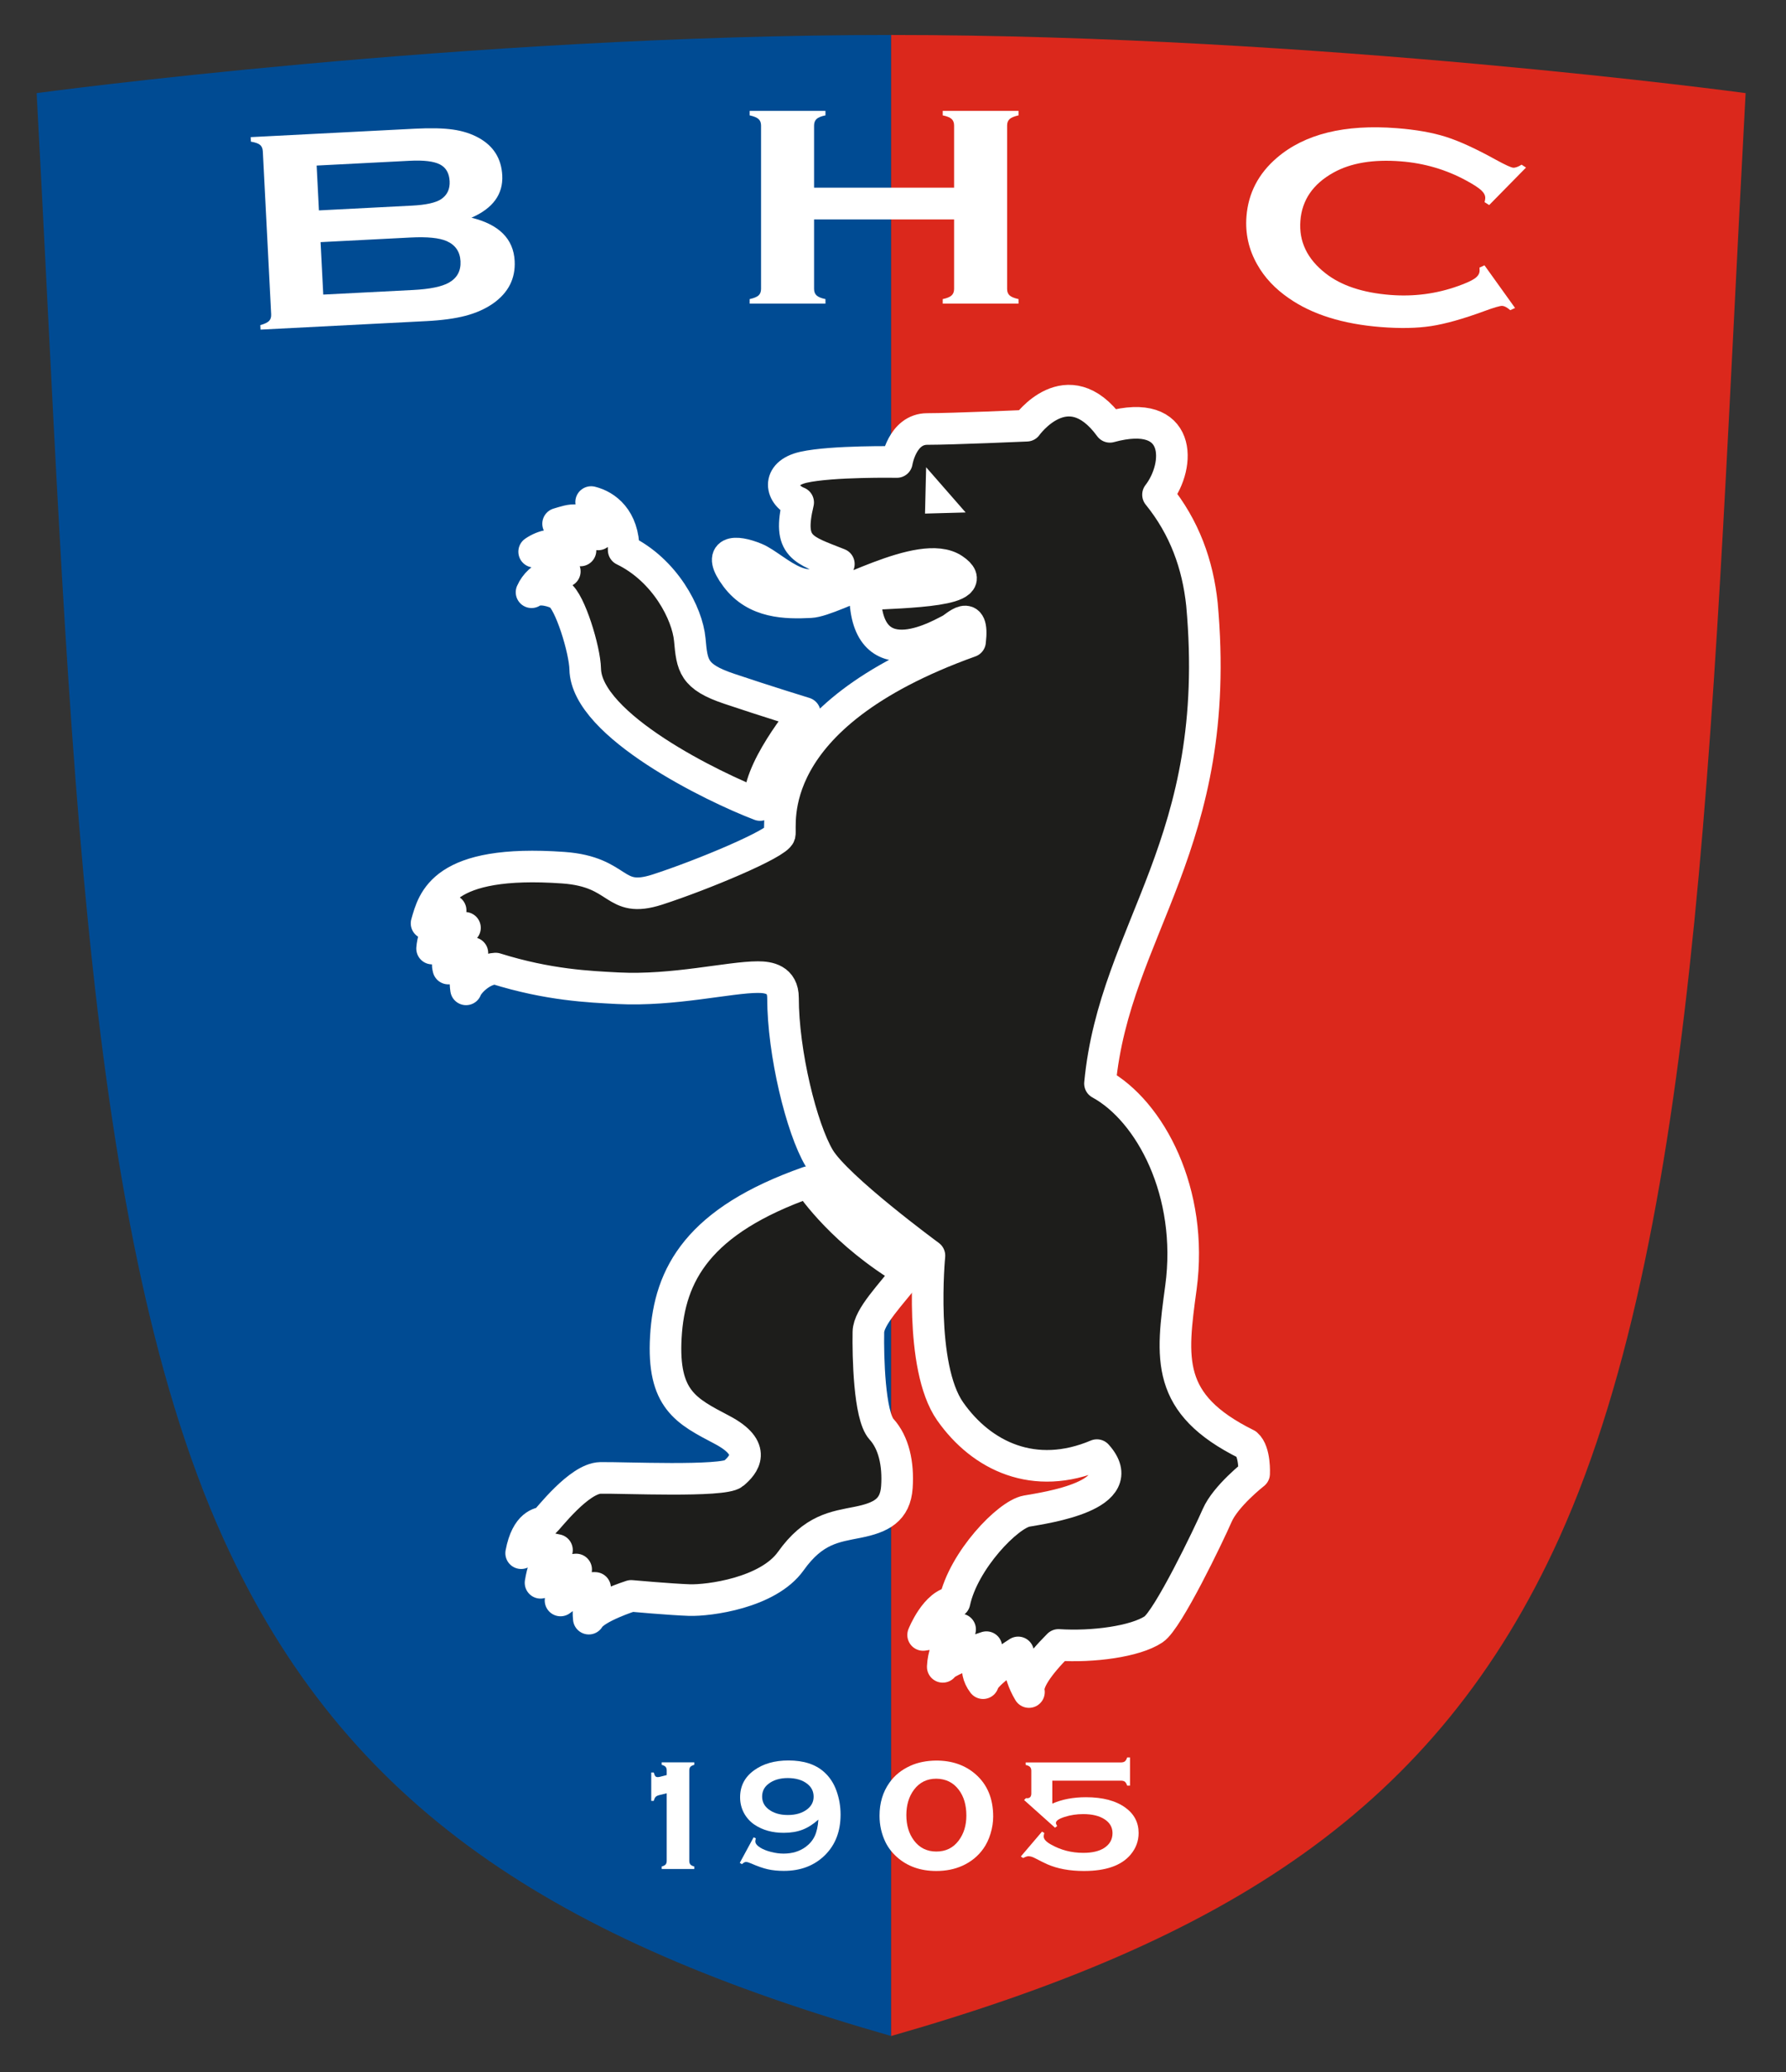 <?xml version="1.0" encoding="UTF-8" standalone="no"?>
<!DOCTYPE svg PUBLIC "-//W3C//DTD SVG 1.1//EN" "http://www.w3.org/Graphics/SVG/1.1/DTD/svg11.dtd">
<svg width="256px" height="297px" viewBox="0 0 256 297" version="1.1" xmlns="http://www.w3.org/2000/svg" xmlns:xlink="http://www.w3.org/1999/xlink">
    <rect x="0" y="0" width="256" height="297" fill="#333333" stroke="none"/>
    <g id="Berlin" stroke="none" stroke-width="1" fill="none" fill-rule="evenodd">
        <g id="BHC-Logo-" transform="translate(-0, 0)">
            <g id="Group-3">
                <mask id="mask-2" fill="white">
                    <use xlink:href="#path-1"></use>
                </mask>
                <g id="Clip-2"></g>
                <path d="M223.526,220.35 C205.881,259.423 175.459,278.161 127.734,291.802 C80.009,278.161 49.587,259.423 31.942,220.35 C11.297,174.635 9.916,99.623 5.254,13.345 C5.254,13.345 66.737,5.013 127.734,5.013 C188.73,5.013 250.213,13.345 250.213,13.345 C245.552,99.623 244.171,174.635 223.526,220.35 L223.526,220.35 Z M250.888,8.377 C250.269,8.293 188.366,0 127.734,0 C67.1,0 5.199,8.293 4.582,8.377 L0,8.997 L0.25,13.615 C0.788,23.585 1.283,33.405 1.768,43.045 C5.501,117.135 8.726,181.119 27.374,222.414 C44.283,259.861 72.961,281.359 126.358,296.622 L127.734,297.017 L129.112,296.622 C182.506,281.359 211.184,259.861 228.094,222.414 C246.74,181.121 249.965,117.139 253.698,43.054 C254.186,33.41 254.68,23.588 255.22,13.615 L255.469,8.997 L250.888,8.377 Z" id="Fill-1" fill="#FFFFFF" mask="url(#mask-2)"></path>
            </g>
            <path d="M127.734,291.802 C80.009,278.16 49.587,259.423 31.942,220.35 C11.297,174.635 9.916,99.623 5.254,13.345 C5.254,13.345 66.737,5.013 127.734,5.013 L127.734,291.694" id="Fill-4" fill="#004B93"></path>
            <path d="M127.734,291.802 C175.46,278.16 205.881,259.423 223.526,220.35 C244.171,174.635 245.552,99.623 250.213,13.345 C250.213,13.345 188.73,5.013 127.734,5.013 L127.734,291.694" id="Fill-5" fill="#DB281C"></path>
            <path d="M46.335,42.221 L59.223,41.561 C61.616,41.437 63.327,41.086 64.352,40.507 C65.527,39.837 66.079,38.817 66.008,37.443 C65.938,36.082 65.285,35.122 64.047,34.564 C62.985,34.092 61.248,33.917 58.837,34.042 L45.949,34.703 L46.335,42.221 Z M45.716,30.155 L59.037,29.472 C61.058,29.368 62.454,29.06 63.228,28.547 C64.101,27.962 64.508,27.104 64.45,25.973 C64.39,24.814 63.924,24.01 63.049,23.561 C62.175,23.113 60.728,22.941 58.707,23.044 L45.386,23.729 L45.716,30.155 Z M67.579,31.202 C71.544,32.173 73.607,34.244 73.77,37.408 C73.9,39.929 72.863,41.961 70.661,43.506 C69.542,44.28 68.232,44.863 66.729,45.258 C65.225,45.653 63.352,45.907 61.111,46.022 L37.347,47.241 L37.314,46.595 C37.919,46.429 38.334,46.231 38.56,46.004 C38.788,45.776 38.89,45.454 38.868,45.036 L37.672,21.692 C37.65,21.274 37.515,20.964 37.266,20.76 C37.018,20.557 36.583,20.404 35.966,20.301 L35.932,19.654 L59.467,18.446 C61.725,18.33 63.55,18.372 64.939,18.571 C66.328,18.77 67.557,19.166 68.626,19.759 C70.745,20.934 71.868,22.728 71.992,25.139 C72.129,27.835 70.659,29.855 67.579,31.202 L67.579,31.202 Z" id="Fill-6" fill="#FFFFFF"></path>
            <path d="M136.758,31.453 L116.687,31.453 L116.687,41.409 C116.687,41.814 116.809,42.128 117.057,42.35 C117.303,42.573 117.724,42.745 118.319,42.866 L118.319,43.514 L107.455,43.514 L107.455,42.866 C108.067,42.732 108.491,42.556 108.73,42.341 C108.967,42.125 109.086,41.814 109.086,41.409 L109.086,17.994 C109.086,17.59 108.967,17.28 108.73,17.064 C108.491,16.848 108.067,16.672 107.455,16.537 L107.455,15.89 L118.319,15.89 L118.319,16.537 C117.708,16.659 117.282,16.831 117.044,17.053 C116.805,17.276 116.687,17.59 116.687,17.994 L116.687,26.899 L136.758,26.899 L136.758,17.994 C136.758,17.59 136.64,17.276 136.401,17.053 C136.163,16.831 135.738,16.659 135.126,16.537 L135.126,15.89 L145.991,15.89 L145.991,16.537 C145.379,16.672 144.953,16.848 144.715,17.064 C144.477,17.28 144.358,17.59 144.358,17.994 L144.358,41.409 C144.358,41.814 144.477,42.125 144.715,42.341 C144.953,42.556 145.379,42.732 145.991,42.866 L145.991,43.514 L135.126,43.514 L135.126,42.866 C135.721,42.745 136.142,42.573 136.388,42.35 C136.635,42.128 136.758,41.814 136.758,41.409 L136.758,31.453 Z" id="Fill-7" fill="#FFFFFF"></path>
            <path d="M212.781,38.025 L217.165,44.142 L216.476,44.455 C216.029,44.067 215.653,43.862 215.347,43.838 C215.042,43.814 214.161,44.071 212.704,44.608 C209.683,45.715 207.16,46.424 205.133,46.734 C203.103,47.044 200.716,47.092 197.971,46.878 C192.494,46.451 188.083,45.071 184.736,42.739 C182.761,41.381 181.248,39.768 180.202,37.9 C178.987,35.762 178.474,33.469 178.664,31.021 C178.925,27.685 180.38,24.883 183.03,22.613 C187.014,19.2 192.744,17.788 200.219,18.371 C202.966,18.585 205.303,18.998 207.234,19.608 C209.165,20.218 211.551,21.311 214.397,22.886 C215.754,23.629 216.585,24.011 216.89,24.035 C217.197,24.059 217.6,23.916 218.101,23.602 L218.734,24.017 L213.455,29.39 L212.796,28.974 C212.847,28.763 212.878,28.583 212.89,28.436 C212.92,28.047 212.736,27.666 212.34,27.291 C211.942,26.916 211.219,26.445 210.172,25.878 C207.278,24.304 204.15,23.387 200.794,23.125 C196.828,22.816 193.605,23.355 191.126,24.743 C188.203,26.367 186.626,28.664 186.394,31.633 C186.163,34.604 187.365,37.116 190.001,39.173 C192.235,40.93 195.335,41.962 199.301,42.272 C202.657,42.534 205.889,42.11 208.995,40.998 C210.117,40.598 210.903,40.244 211.354,39.933 C211.804,39.624 212.044,39.274 212.076,38.884 C212.087,38.735 212.083,38.559 212.065,38.355 L212.781,38.025 Z" id="Fill-8" fill="#FFFFFF"></path>
            <path d="M134.202,254.924 C132.865,254.924 131.801,255.45 131.009,256.503 C130.278,257.481 129.913,258.695 129.913,260.143 C129.913,261.592 130.278,262.806 131.009,263.784 C131.801,264.836 132.869,265.363 134.215,265.363 C135.569,265.363 136.637,264.836 137.42,263.784 C138.151,262.806 138.516,261.615 138.516,260.211 C138.516,258.695 138.151,257.459 137.42,256.503 C136.637,255.466 135.564,254.939 134.202,254.924 M134.202,252.325 C136.463,252.325 138.341,252.979 139.837,254.285 C141.518,255.757 142.359,257.776 142.359,260.345 C142.359,261.152 142.234,261.969 141.981,262.797 C141.729,263.627 141.384,264.348 140.946,264.959 C140.182,266.034 139.174,266.853 137.921,267.412 C136.812,267.905 135.576,268.152 134.215,268.152 C131.954,268.152 130.079,267.494 128.591,266.18 C127.877,265.545 127.322,264.829 126.927,264.03 C126.355,262.85 126.07,261.585 126.07,260.233 C126.07,258.411 126.54,256.835 127.483,255.506 C128.221,254.453 129.23,253.639 130.508,253.065 C131.567,252.586 132.798,252.341 134.202,252.325" id="Fill-9" fill="#FFFFFF"></path>
            <path d="M93.347,258.101 L93.347,254.035 L93.706,254.035 C93.788,254.311 93.866,254.49 93.941,254.572 C94.015,254.655 94.131,254.695 94.288,254.695 C94.362,254.695 94.467,254.68 94.602,254.65 L95.565,254.404 L95.565,253.743 C95.565,253.519 95.512,253.347 95.408,253.228 C95.304,253.109 95.117,253.012 94.848,252.937 L94.848,252.578 L99.517,252.578 L99.517,252.937 C99.248,253.012 99.061,253.106 98.957,253.223 C98.853,253.339 98.801,253.512 98.801,253.743 L98.801,266.691 C98.801,266.923 98.853,267.098 98.957,267.217 C99.061,267.337 99.248,267.434 99.517,267.508 L99.517,267.867 L94.848,267.867 L94.848,267.508 C95.117,267.434 95.304,267.337 95.408,267.217 C95.512,267.098 95.565,266.923 95.565,266.691 L95.565,257.014 L94.512,257.271 C94.266,257.332 94.089,257.418 93.98,257.529 C93.872,257.641 93.78,257.831 93.706,258.101 L93.347,258.101 Z" id="Fill-10" fill="#FFFFFF"></path>
            <path d="M112.926,254.831 C111.784,254.831 110.855,255.111 110.138,255.671 C109.541,256.134 109.242,256.737 109.242,257.484 C109.242,258.217 109.541,258.817 110.138,259.288 C110.847,259.849 111.777,260.128 112.926,260.128 C114.083,260.128 115.017,259.849 115.726,259.288 C116.323,258.817 116.622,258.224 116.622,257.507 C116.622,256.753 116.323,256.141 115.726,255.671 C115.031,255.117 114.098,254.838 112.926,254.831 L112.926,254.831 Z M106.039,266.983 L108.022,263.321 L108.336,263.476 C108.291,263.663 108.268,263.81 108.268,263.914 C108.268,264.212 108.506,264.511 108.984,264.81 C109.38,265.056 109.891,265.26 110.518,265.42 C111.146,265.581 111.743,265.661 112.31,265.661 C113.557,265.661 114.62,265.336 115.501,264.687 C116.076,264.254 116.503,263.739 116.784,263.141 C117.063,262.544 117.237,261.76 117.305,260.789 C116.551,261.461 115.787,261.945 115.014,262.239 C114.242,262.534 113.348,262.681 112.332,262.681 C110.713,262.681 109.324,262.298 108.167,261.528 C107.511,261.087 106.995,260.517 106.622,259.814 C106.263,259.135 106.084,258.392 106.084,257.586 C106.084,255.973 106.752,254.684 108.088,253.722 C109.387,252.781 111.03,252.31 113.015,252.31 C115.18,252.31 116.875,252.855 118.1,253.946 C118.913,254.662 119.518,255.58 119.913,256.701 C120.294,257.776 120.485,258.9 120.485,260.072 C120.485,262.454 119.749,264.381 118.278,265.852 C116.756,267.375 114.781,268.137 112.354,268.137 C111.504,268.137 110.739,268.059 110.06,267.907 C109.38,267.754 108.582,267.475 107.663,267.072 C107.349,266.931 107.107,266.859 106.935,266.859 C106.808,266.859 106.681,266.908 106.554,267.005 C106.458,267.087 106.387,267.144 106.342,267.173 L106.039,266.983 Z" id="Fill-11" fill="#FFFFFF"></path>
            <path d="M146.324,266.072 L149.361,262.506 L149.688,262.708 C149.63,262.903 149.6,263.067 149.6,263.201 C149.6,263.582 149.94,263.963 150.62,264.343 C152.032,265.15 153.585,265.553 155.282,265.553 C156.55,265.553 157.55,265.318 158.281,264.846 C159.069,264.33 159.465,263.622 159.465,262.725 C159.465,261.894 159.085,261.232 158.324,260.738 C157.565,260.245 156.546,259.998 155.27,259.998 C154.329,259.998 153.44,260.132 152.605,260.401 C151.769,260.669 151.352,260.957 151.352,261.263 C151.352,261.368 151.41,261.517 151.528,261.711 L151.225,261.947 L146.791,257.981 L147.056,257.713 C147.122,257.72 147.177,257.724 147.219,257.724 C147.622,257.724 147.824,257.497 147.824,257.041 L147.824,253.804 C147.824,253.558 147.763,253.371 147.641,253.244 C147.519,253.117 147.311,253.02 147.017,252.953 L147.017,252.594 L160.649,252.594 C160.909,252.594 161.104,252.542 161.235,252.44 C161.365,252.337 161.476,252.149 161.569,251.877 L161.972,251.877 L161.972,255.921 L161.569,255.921 C161.476,255.647 161.365,255.46 161.235,255.357 C161.104,255.255 160.909,255.205 160.649,255.205 L150.835,255.205 L150.835,258.497 C152.221,257.884 153.829,257.579 155.66,257.579 C158.053,257.579 159.935,258.075 161.304,259.069 C162.572,259.986 163.206,261.2 163.206,262.708 C163.206,263.858 162.824,264.889 162.06,265.8 C160.75,267.367 158.519,268.152 155.371,268.152 C153.338,268.152 151.586,267.831 150.117,267.189 C149.755,267.031 149.167,266.74 148.354,266.315 C148,266.129 147.681,266.034 147.395,266.034 C147.236,266.034 146.988,266.121 146.652,266.292 L146.324,266.072 Z" id="Fill-12" fill="#FFFFFF"></path>
            <path d="M93.815,80.62 C98.864,84.344 99.328,90.052 99.652,91.693 C99.975,93.334 99.392,94.176 101.486,96.053 C103.579,97.932 116.679,101.406 116.679,101.406 C112.491,105.145 109.789,109.757 109.223,115.621 C99.802,113.613 89.218,105.196 89.218,105.196 C89.218,105.196 83.553,101.342 83.034,94.737 C82.516,88.132 79.554,85.396 79.554,85.396 C78.13,84.198 76.134,85.098 76.134,85.098 C76.733,81.066 79.328,80.798 79.328,80.798 C77.937,78.823 74.813,79.017 74.813,79.017 C77.451,76.006 81.999,77.56 81.999,77.56 C81.659,75.18 78.341,74.878 78.341,74.878 C81.821,72.174 85.123,74.743 85.123,74.743 C85.123,74.743 84.815,72.326 83.876,71.823 C83.876,71.823 87.001,70.145 89.202,74.306 C89.202,74.306 89.93,76.233 89.752,77.802 L93.815,80.62 Z" id="Fill-13" fill="#FFFFFF"></path>
            <path d="M112.017,152.609 C112.629,156.31 113.959,161.955 117.153,166.617 C120.347,171.281 132.324,179.829 132.324,179.829 C132.324,179.829 131.451,184.944 132.357,193.427 C133.263,201.911 138.507,207.771 146.146,209.358 C153.786,210.944 156.626,208.441 156.626,208.441 C157.283,209.28 157.647,210.357 156.796,211.495 C154.901,214.032 148.768,214.96 148.768,214.96 C139.813,215.715 135.982,228.365 135.982,228.365 C131.223,231.246 131.58,234.419 131.58,234.419 C134.331,233.513 135.625,234.127 135.625,234.127 C133.036,236.783 134.752,239.437 134.752,239.437 C136.889,237.268 140.061,236.524 140.061,236.524 C138.183,239.308 140.676,241.704 140.676,241.704 C140.838,239.826 145.11,237.236 145.11,237.236 C145.046,240.247 147.538,241.704 147.538,241.704 C147.183,240.863 147.7,239.923 147.7,239.923 L151.746,235.773 C158.868,235.924 161.824,235.405 164.112,234.225 C166.917,232.779 169.453,227.458 169.453,227.458 L174.859,216.481 C176.769,212.854 177.74,213.534 179.585,211.139 C181.431,208.743 179.046,205.925 179.046,205.925 C179.046,205.925 178.7,206.487 172.96,201.566 C167.22,196.643 168.643,191.615 168.643,191.031 C168.643,190.449 170.975,184.038 170.003,173.353 C169.032,162.667 158.242,154.033 158.242,154.033 C157.427,154.05 159.556,141.794 165.234,130.548 C170.711,119.698 172.701,103.264 172.701,103.264 C175.809,78.569 166.455,70.5 166.455,70.5 C167.68,69.126 168.512,67.655 168.643,66.136 C169.248,59.142 163.022,59.384 163.022,59.384 L159.451,59.801 C159.451,59.801 158.382,55.947 153.042,55.947 C147.7,55.947 146.114,60.286 146.114,60.286 L133.165,60.286 C127.857,60.286 127.49,65.078 127.49,65.078 C127.49,65.078 121.074,65.199 117.498,65.64 C113.771,66.098 111.78,67.107 111.591,69.708 C111.462,71.48 113.852,72.288 113.852,72.288 C113.852,72.288 113.442,74.1 113.571,76.454 C113.701,78.807 117.261,79.994 118.405,80.426 C119.549,80.858 118.815,81.656 118.815,81.656 C116.721,84.267 114.65,82.821 114.542,82.8 C114.434,82.778 109.341,78.116 105.867,78.354 C102.393,78.591 104.098,81.634 104.098,81.634 C104.098,81.634 105.371,85.24 110.894,86.232 C116.419,87.225 120.217,85.304 120.217,85.304 L128.634,82.077 C128.634,82.077 133.667,80.344 135.902,81.899 C138.135,83.453 134.547,83.448 134.547,83.448 L123.757,84.333 C122.893,88.175 124.717,90.398 124.717,90.398 C127.037,92.621 129.259,92.665 132.303,92.147 C135.346,91.628 136.241,90.172 136.662,89.686 C137.082,89.201 137.827,89.135 138.442,89.492 C139.057,89.848 138.442,91.434 138.442,91.434 L129.152,95.493 C129.152,95.493 121.34,99.594 116.075,104.528 C110.809,109.464 111.51,116.69 110.894,118.503 C110.28,120.316 108.273,121.838 104.712,122.712 C101.151,123.585 95.832,125.885 95.832,125.885 C90.48,127.44 89.441,126.386 89.441,126.386 C86.472,124.862 82.617,123.324 78.557,122.874 C69.784,121.903 63.748,125.513 62.209,127.586 C60.672,129.658 60.672,133.025 60.996,132.539 C61.32,132.054 62.275,131.568 62.275,131.568 C61.207,133.673 61.675,136.959 61.675,136.959 C62.275,134.886 63.958,134.174 63.958,134.174 C62.161,137.542 63.941,140.068 63.941,140.068 C64.394,137.542 66.531,136.814 66.531,136.814 C65.56,138.642 66.531,142.642 66.531,142.642 C67.697,139.079 70.734,138.686 70.734,138.686 C70.734,138.686 76.139,140.335 77.974,140.748 C81.371,141.51 86.553,142.172 91.861,141.815 C97.169,141.46 100.557,140.9 105.015,140.391 C108.986,139.938 110.68,141.557 110.68,141.557 C110.68,141.557 111.565,149.872 112.017,152.609" id="Fill-14" fill="#FFFFFF"></path>
            <path d="M86.887,210.33 C86.887,210.33 82.377,210.2 77.812,216.708 C77.812,216.708 73.756,217.884 74.424,222.115 C74.424,222.115 76.823,220.654 78.438,221.316 C78.438,221.316 76.302,223.151 77.467,226.346 C77.467,226.346 80.963,224.231 81.438,224.447 C81.913,224.662 80.812,225.461 80.812,225.461 C80.812,225.461 79.366,226.475 79.949,229.217 C79.949,229.217 83.164,227.253 83.531,227.425 C83.898,227.598 82.646,229.907 83.791,231.98 L88.473,228.979 C88.473,228.979 90.189,229.206 90.803,228.558 C90.803,228.558 97.257,230.835 105.026,228.59 C112.794,226.346 114.736,222.245 114.736,222.245 C114.736,222.245 117.218,218.877 120.164,218.521 C123.109,218.164 128.434,217.113 128.952,213.939 C128.952,213.939 130.198,210.135 127.108,204.793 C124.016,199.449 124.987,191.096 124.987,191.096 C124.987,191.096 125.03,189.067 125.807,188.204 C126.584,187.34 130.771,181.253 130.771,181.253 C124.645,177.527 119.723,173.084 116.031,167.913 C116.031,167.913 106.428,171.194 101.918,175.231 C97.407,179.267 95.854,182.84 95.854,182.84 C95.854,182.84 91.732,190.687 96.48,199.947 C96.48,199.947 97.796,202.558 101.356,204.177 C104.917,205.796 106.892,207.285 105.533,208.97 C104.173,210.653 99.587,210.373 99.587,210.373 L86.887,210.33 Z" id="Fill-15" fill="#FFFFFF"></path>
            <path d="M115.36,102.196 C115.36,102.196 108.154,110.813 108.945,115.376 C102.365,112.881 84.052,103.984 83.882,95.89 C83.825,93.133 81.696,86.188 80.165,85.217 C79.447,84.765 77.296,84.082 76.19,84.88 C77.296,82.377 80.165,81.726 80.958,81.892 C79.85,80.501 77.532,79 76.564,79.071 C79.431,77.099 82.812,78.56 83.206,78.892 C82.355,76.48 80.958,75.005 79.995,75.062 C81.962,74.494 83.187,73.823 85.739,76.594 C86.186,73.812 85.186,72.406 84.733,71.954 C86.807,72.464 89.397,74.315 89.397,78.841 C95.324,81.713 98.531,87.942 98.871,91.67 C99.211,95.398 99.356,96.988 104.552,98.724 C109.742,100.473 115.36,102.196 115.36,102.196" id="Fill-16" fill="#1D1D1B"></path>
            <path d="M115.36,102.196 C115.36,102.196 108.154,110.813 108.945,115.376 C102.365,112.881 84.052,103.984 83.882,95.89 C83.825,93.133 81.696,86.188 80.165,85.217 C79.447,84.765 77.296,84.082 76.19,84.88 C77.296,82.377 80.165,81.726 80.958,81.892 C79.85,80.501 77.532,79 76.564,79.071 C79.431,77.099 82.812,78.56 83.206,78.892 C82.355,76.48 80.958,75.005 79.995,75.062 C81.962,74.494 83.187,73.823 85.739,76.594 C86.186,73.812 85.186,72.406 84.733,71.954 C86.807,72.464 89.397,74.315 89.397,78.841 C95.324,81.713 98.531,87.942 98.871,91.67 C99.211,95.398 99.356,96.988 104.552,98.724 C109.742,100.473 115.36,102.196 115.36,102.196 Z" id="Stroke-17" stroke="#FFFFFF" stroke-width="4.53" stroke-linejoin="round"></path>
            <path d="M128.553,66.215 C128.553,66.215 129.303,61.485 132.907,61.485 C136.514,61.485 147.162,61.014 147.162,61.014 C147.162,61.014 152.994,52.824 159.09,61.174 C169.431,58.352 169.271,66.649 165.984,70.901 C169.794,75.604 171.684,80.903 172.284,86.609 C175.418,121.013 159.779,133.032 157.667,155.296 C164.873,159.228 171.109,170.915 169.271,184.529 C167.886,194.729 166.979,201.208 178.699,207.004 C179.923,208.069 179.764,211.21 179.764,211.21 C179.764,211.21 175.679,214.395 174.46,217.21 C173.254,219.98 167.4,232.172 165.346,233.525 C162.696,235.28 156.601,236.072 151.723,235.752 C148.749,238.734 147.162,241.121 147.489,242.505 C145.781,239.691 145.941,236.825 145.941,236.825 C145.941,236.825 141.221,239.799 140.91,241.235 C139.37,239.212 140.435,237.189 141.388,236.072 C138.578,236.985 135.446,238.261 135.132,238.893 C135.287,235.44 137.62,233.525 137.62,233.525 L132.318,234.323 C132.318,234.323 134.132,229.753 136.822,229.599 C138.099,223.638 144.473,217.05 147.162,216.571 C149.865,216.093 162.422,214.344 157.226,208.548 C148.275,212.327 140.707,208.708 136.195,202.28 C131.68,195.846 133.222,179.959 133.222,179.959 C133.222,179.959 119.962,170.225 117.425,165.98 C114.887,161.723 112.234,150.885 112.234,143.021 C112.234,140.36 110.179,140.041 108.633,140.041 C104.552,140.041 96.549,142.039 88.595,141.636 C84.45,141.419 78.638,141.189 71.041,138.815 C68.985,138.93 67.127,140.883 66.803,141.796 C66.488,139.722 67.08,136.747 67.713,136.587 C65.217,137.066 64.423,138.062 64.264,138.815 C63.677,136.587 65.855,133.288 66.648,132.974 C63.517,133.772 62.09,135.157 61.935,135.949 C62.09,133.772 63.634,130.785 64.591,130.472 C62.409,131.11 61.457,131.538 61.142,132.336 C62.09,129.036 63.382,123.125 80.743,124.358 C89.063,124.952 87.796,129.56 94.211,127.498 C100.632,125.423 111.441,120.905 111.76,119.627 C112.074,118.351 108.835,102.784 139.047,91.945 C139.642,86.947 136.941,89.921 136.195,90.24 C135.446,90.554 124.159,97.581 124,85.199 C129.781,84.872 141.338,84.72 136.673,81.58 C131.999,78.445 119.599,86.15 116.153,86.302 C112.712,86.469 108.314,86.469 105.498,82.69 C102.691,78.924 105.339,78.803 108.314,80.035 C111.285,81.261 116.317,87.464 120.238,80.833 C115.041,78.764 112.867,78.445 114.407,72.011 C111.919,71.06 111.127,67.875 115.2,66.962 C119.288,66.056 128.553,66.215 128.553,66.215" id="Fill-18" fill="#1D1D1B"></path>
            <path d="M128.553,66.215 C128.553,66.215 129.303,61.485 132.907,61.485 C136.514,61.485 147.162,61.014 147.162,61.014 C147.162,61.014 152.994,52.824 159.09,61.174 C169.431,58.352 169.271,66.649 165.984,70.901 C169.794,75.604 171.684,80.903 172.284,86.609 C175.418,121.013 159.779,133.032 157.667,155.296 C164.873,159.228 171.109,170.915 169.271,184.529 C167.886,194.729 166.979,201.208 178.699,207.004 C179.923,208.069 179.764,211.21 179.764,211.21 C179.764,211.21 175.679,214.395 174.46,217.21 C173.254,219.98 167.4,232.172 165.346,233.525 C162.696,235.28 156.601,236.072 151.723,235.752 C148.749,238.734 147.162,241.121 147.489,242.505 C145.781,239.691 145.941,236.825 145.941,236.825 C145.941,236.825 141.221,239.799 140.91,241.235 C139.37,239.212 140.435,237.189 141.388,236.072 C138.578,236.985 135.446,238.261 135.132,238.893 C135.287,235.44 137.62,233.525 137.62,233.525 L132.318,234.323 C132.318,234.323 134.132,229.753 136.822,229.599 C138.099,223.638 144.473,217.05 147.162,216.571 C149.865,216.093 162.422,214.344 157.226,208.548 C148.275,212.327 140.707,208.708 136.195,202.28 C131.68,195.846 133.222,179.959 133.222,179.959 C133.222,179.959 119.962,170.225 117.425,165.98 C114.887,161.723 112.234,150.885 112.234,143.021 C112.234,140.36 110.179,140.041 108.633,140.041 C104.552,140.041 96.549,142.039 88.595,141.636 C84.45,141.419 78.638,141.189 71.041,138.815 C68.985,138.93 67.127,140.883 66.803,141.796 C66.488,139.722 67.08,136.747 67.713,136.587 C65.217,137.066 64.423,138.062 64.264,138.815 C63.677,136.587 65.855,133.288 66.648,132.974 C63.517,133.772 62.09,135.157 61.935,135.949 C62.09,133.772 63.634,130.785 64.591,130.472 C62.409,131.11 61.457,131.538 61.142,132.336 C62.09,129.036 63.382,123.125 80.743,124.358 C89.063,124.952 87.796,129.56 94.211,127.498 C100.632,125.423 111.441,120.905 111.76,119.627 C112.074,118.351 108.835,102.784 139.047,91.945 C139.642,86.947 136.941,89.921 136.195,90.24 C135.446,90.554 124.159,97.581 124,85.199 C129.781,84.872 141.338,84.72 136.673,81.58 C131.999,78.445 119.599,86.15 116.153,86.302 C112.712,86.469 108.314,86.469 105.498,82.69 C102.691,78.924 105.339,78.803 108.314,80.035 C111.285,81.261 116.317,87.464 120.238,80.833 C115.041,78.764 112.867,78.445 114.407,72.011 C111.919,71.06 111.127,67.875 115.2,66.962 C119.288,66.056 128.553,66.215 128.553,66.215 Z" id="Stroke-19" stroke="#FFFFFF" stroke-width="4.53" stroke-linejoin="round"></path>
            <path d="M115.872,169.415 C116.612,170.398 120.902,176.767 130.206,182.289 C127.707,185.544 124.516,188.71 124.473,190.899 C124.408,194.371 124.596,202.887 126.346,204.827 C128.105,206.748 128.787,209.799 128.558,213.125 C128.333,216.456 126.291,217.497 122.973,218.168 C119.649,218.825 116.612,219.157 113.35,223.74 C110.084,228.316 101.575,229.414 98.811,229.325 C96.062,229.229 90.472,228.725 90.472,228.725 C90.472,228.725 85.303,230.365 84.398,231.986 C84.116,229.229 85.303,227.583 85.303,227.583 C85.303,227.583 82.877,227.384 80.344,229.382 C80.963,225.878 82.585,224.94 82.585,224.94 C82.585,224.94 78.952,225.138 77.479,226.848 C78.042,223.343 79.437,222.15 79.835,222.15 C77.926,221.666 75.865,221.805 74.701,222.603 C75.489,218.39 77.494,218.276 78.038,218.168 C78.526,217.758 82.977,211.873 86.073,211.816 C89.17,211.758 103.65,212.422 105.122,211.197 C106.593,209.966 108.633,207.635 103.499,204.929 C98.365,202.23 94.925,200.601 95.441,191.608 C95.947,182.621 100.096,174.961 115.872,169.415" id="Fill-20" fill="#1D1D1B"></path>
            <path d="M115.872,169.415 C116.612,170.398 120.902,176.767 130.206,182.289 C127.707,185.544 124.516,188.71 124.473,190.899 C124.408,194.371 124.596,202.887 126.346,204.827 C128.105,206.748 128.787,209.799 128.558,213.125 C128.333,216.456 126.291,217.497 122.973,218.168 C119.649,218.825 116.612,219.157 113.35,223.74 C110.084,228.316 101.575,229.414 98.811,229.325 C96.062,229.229 90.472,228.725 90.472,228.725 C90.472,228.725 85.303,230.365 84.398,231.986 C84.116,229.229 85.303,227.583 85.303,227.583 C85.303,227.583 82.877,227.384 80.344,229.382 C80.963,225.878 82.585,224.94 82.585,224.94 C82.585,224.94 78.952,225.138 77.479,226.848 C78.042,223.343 79.437,222.15 79.835,222.15 C77.926,221.666 75.865,221.805 74.701,222.603 C75.489,218.39 77.494,218.276 78.038,218.168 C78.526,217.758 82.977,211.873 86.073,211.816 C89.17,211.758 103.65,212.422 105.122,211.197 C106.593,209.966 108.633,207.635 103.499,204.929 C98.365,202.23 94.925,200.601 95.441,191.608 C95.947,182.621 100.096,174.961 115.872,169.415 Z" id="Stroke-21" stroke="#FFFFFF" stroke-width="4.53" stroke-linejoin="round"></path>
            <polygon id="Fill-22" fill="#FFFFFF" points="132.588 73.607 132.749 66.968 138.413 73.447"></polygon>
        </g>
    </g>
</svg>